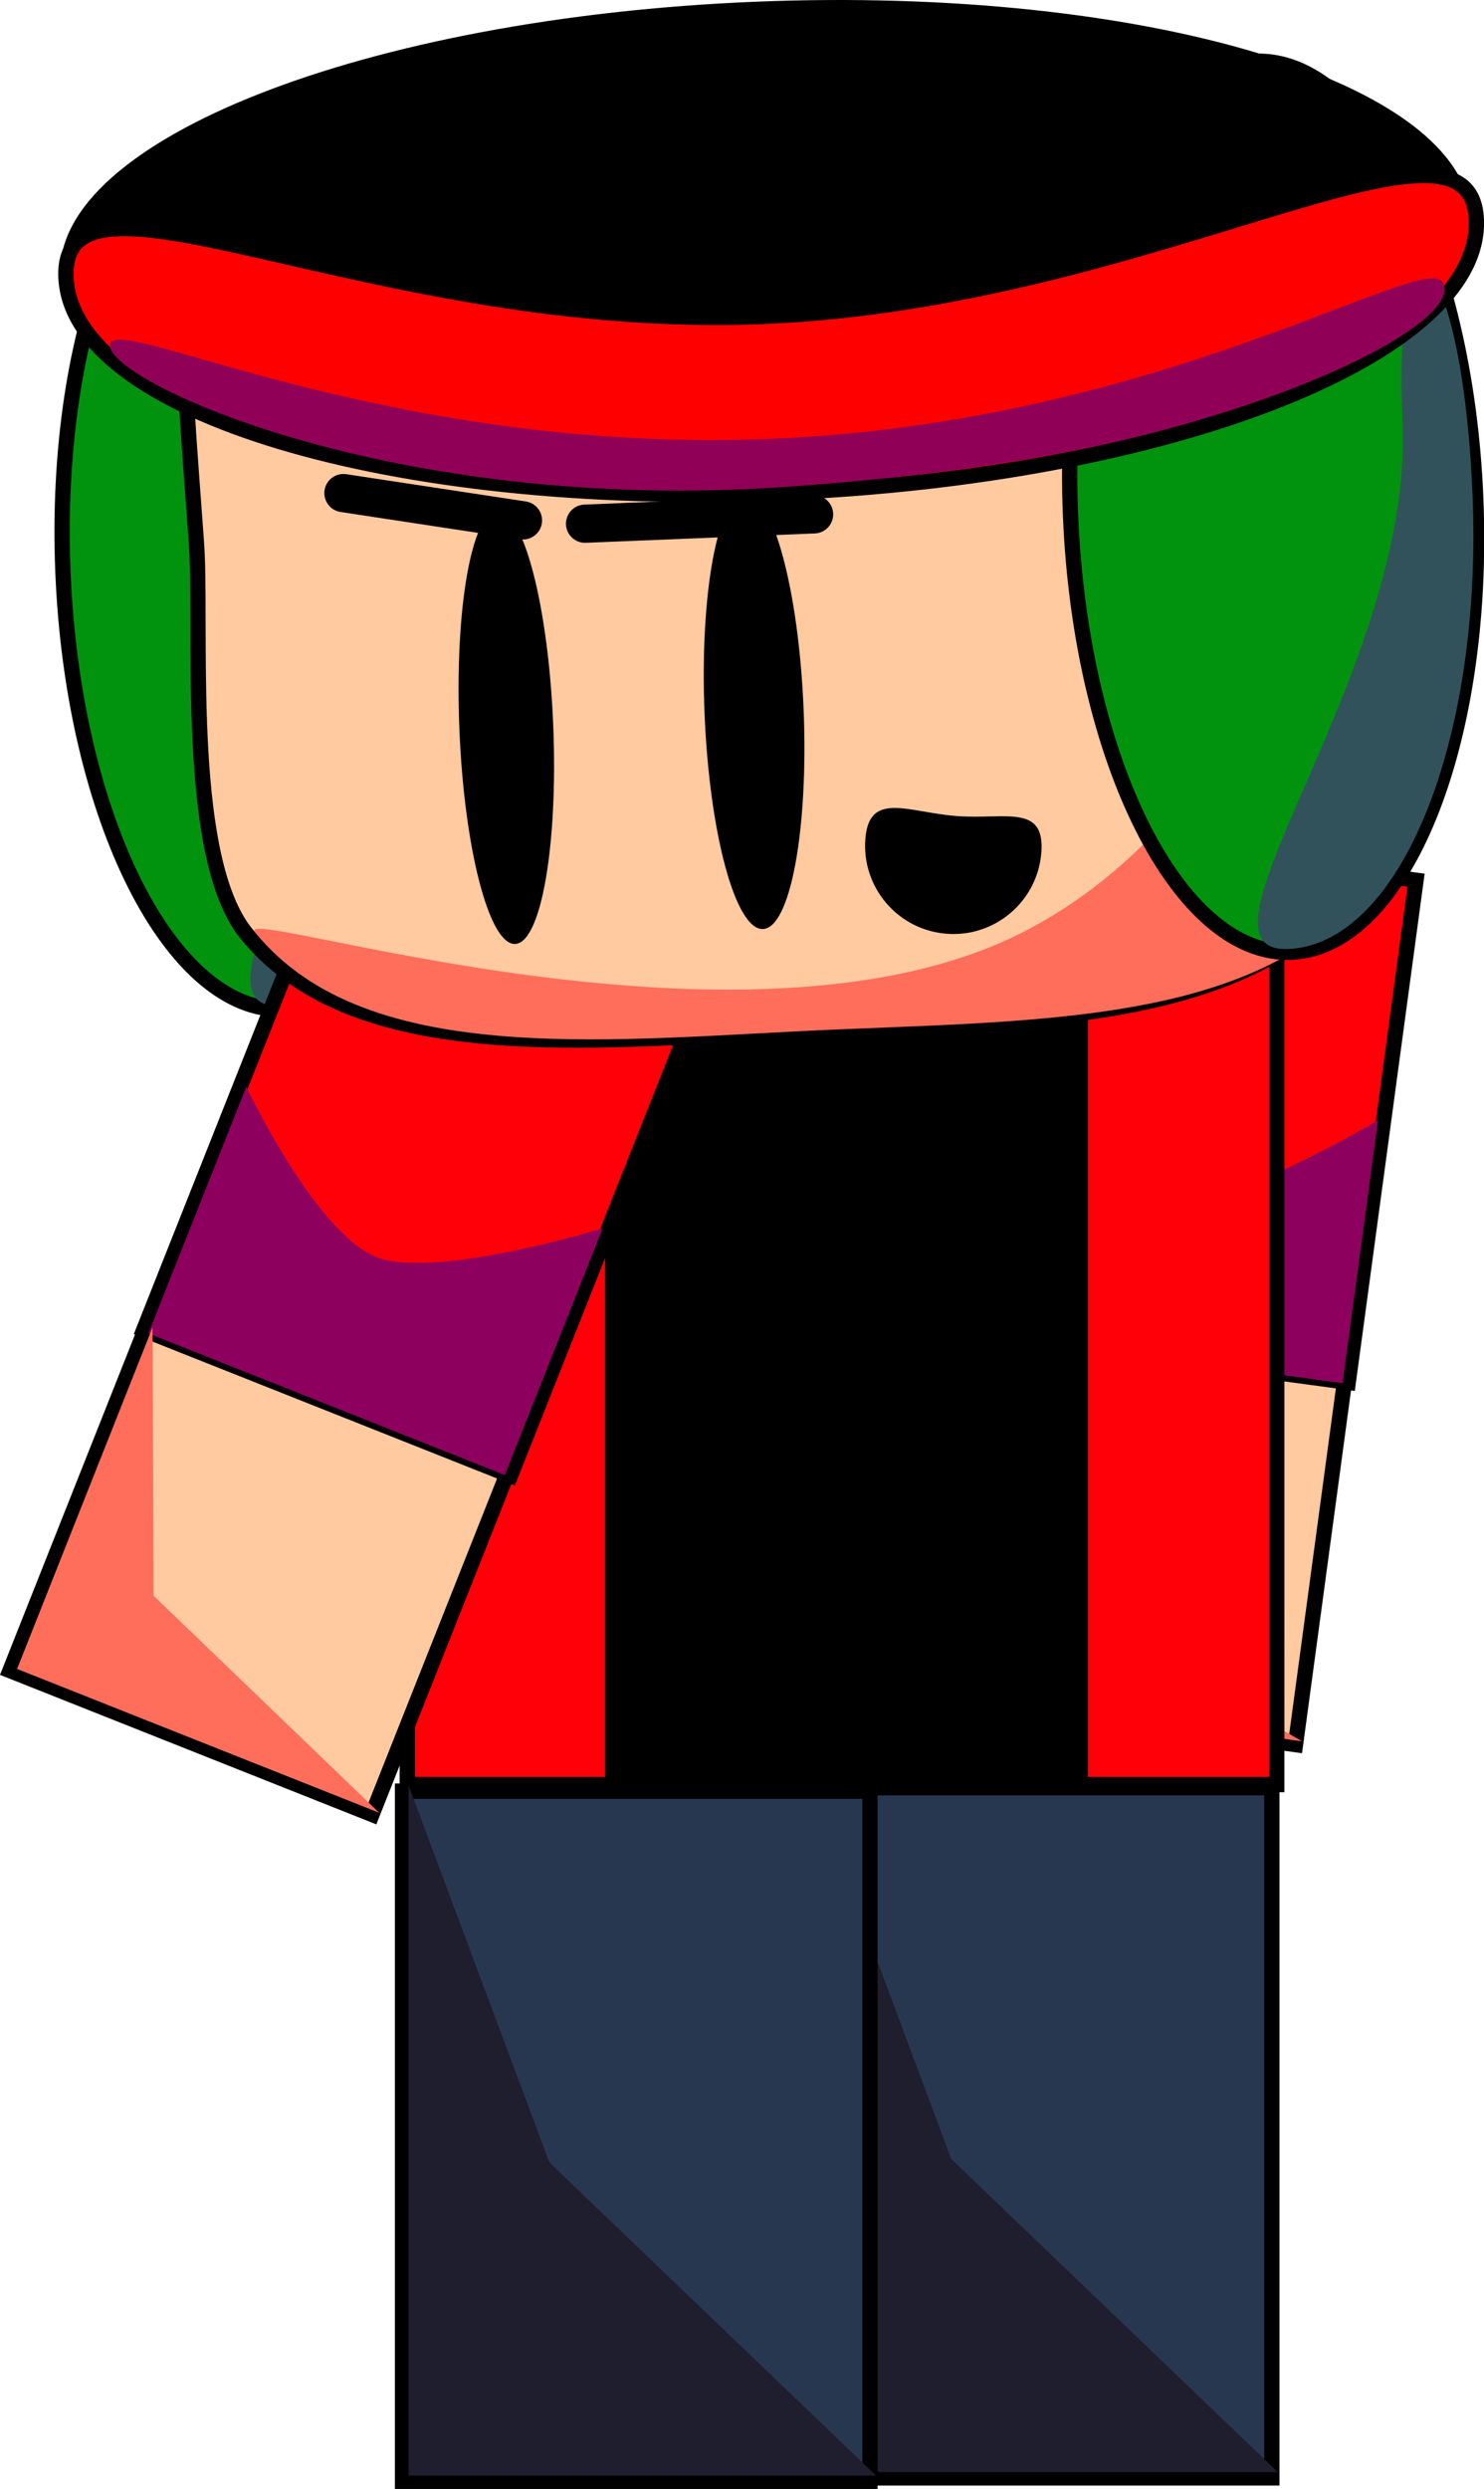 <svg version="1.1" xmlns="http://www.w3.org/2000/svg" xmlns:xlink="http://www.w3.org/1999/xlink" width="194.241" height="325.544" viewBox="0,0,194.241,325.544"><g transform="translate(-211.151,-20.036)"><g data-paper-data="{&quot;isPaintingLayer&quot;:true}" fill-rule="nonzero" stroke-linejoin="miter" stroke-miterlimit="10" stroke-dasharray="" stroke-dashoffset="0" style="mix-blend-mode: normal"><g data-paper-data="{&quot;index&quot;:null}" stroke="#000000" stroke-linecap="butt"><path d="M330.18,241.392l6.436,-47.628l50.538,6.829l-6.436,47.628z" fill="#ffcaa0" stroke-width="2"/><g><path d="M336.426,193.921l8.874,-65.673l51.197,6.918l-8.874,65.673z" fill="#ff0008" stroke-width="2"/><path d="M337.134,194.231l4.648,-34.398c0,0 13.384,16.358 21.883,17.506c8.059,1.089 27.861,-10.784 27.861,-10.784l-4.648,34.398c0,0 -16.361,-2.211 -24.608,-3.325c-8.334,-1.126 -25.137,-3.397 -25.137,-3.397z" fill="#8d005e" stroke-width="0"/></g><path d="M331.037,240.958l6.436,-47.628l8.603,34.033l35.499,20.424z" fill="#ff6e5b" stroke-width="0"/></g><g data-paper-data="{&quot;index&quot;:null}" stroke="#000000" stroke-linecap="butt"><path d="M243.531,35.511c14.648,-0.598 27.587,25.003 28.901,57.181c1.314,32.178 -9.495,58.749 -24.143,59.347c-14.648,0.598 -27.587,-25.003 -28.901,-57.181c-1.314,-32.178 9.495,-58.749 24.143,-59.347z" fill="#01930e" stroke-width="2"/><path d="M272.013,92.275c1.314,32.178 -9.495,58.749 -24.143,59.347c-14.648,0.598 16.293,-36.417 14.98,-68.595c-1.314,-32.178 7.849,-22.93 9.163,9.248z" fill="#31525b" stroke-width="0"/></g><g data-paper-data="{&quot;index&quot;:null}" stroke="#000000" stroke-linecap="butt"><path d="M316.445,344.136v-90.271h61.179v90.271z" fill="#273750" stroke-width="2"/><path d="M317.233,343.379v-90.271l18.427,49.316l42.752,40.955z" fill="#1f1e2e" stroke-width="0"/></g><path d="M264.461,253.453v-113.801h113.801v113.801z" data-paper-data="{&quot;index&quot;:null}" fill="#ff0008" stroke="#000000" stroke-width="2" stroke-linecap="butt"/><g data-paper-data="{&quot;index&quot;:null}" fill="#000000" stroke="#000000" stroke-linecap="butt"><path d="M291.354,252.984v-111.683h61.179v111.683z" stroke-width="2"/><path d="M292.141,252.048v-111.683l18.427,61.013l42.752,50.67z" stroke-width="0"/></g><g data-paper-data="{&quot;index&quot;:null}" stroke="#000000" stroke-linecap="butt"><path d="M263.839,344.58v-90.271h61.179v90.271z" fill="#273750" stroke-width="2"/><path d="M264.627,343.823v-90.271l18.427,49.316l42.752,40.955z" fill="#1f1e2e" stroke-width="0"/></g><g data-paper-data="{&quot;index&quot;:null}" stroke="#000000" stroke-linecap="butt"><path d="M212.449,238.54l17.732,-44.67l47.399,18.816l-17.732,44.67z" fill="#ffcaa0" stroke-width="2"/><g><path d="M229.96,193.976l24.451,-61.594l48.017,19.061l-24.451,61.594z" fill="#ff0008" stroke-width="2"/><path d="M230.573,194.448l12.807,-32.261c0,0 9.044,19.103 17.015,22.267c7.558,3 29.64,-3.747 29.64,-3.747l-12.807,32.261c0,0 -15.345,-6.092 -23.079,-9.162c-7.817,-3.103 -23.576,-9.359 -23.576,-9.359z" fill="#8d005e" stroke-width="0"/></g><path d="M213.385,238.325l17.732,-44.67l0.142,35.103l29.526,28.382z" fill="#ff6e5b" stroke-width="0"/></g><g data-paper-data="{&quot;index&quot;:null}" stroke="#000000" stroke-linecap="butt"><path d="M396.605,86.052c0.453,11.094 0.071,36.644 -5.502,46.04c-12.576,21.205 -41.105,21.388 -71.655,22.635c-28.894,1.18 -61.305,5.656 -76.087,-12.612c-7.773,-9.606 -5.903,-37.094 -6.411,-49.545c-0.142,-3.483 -2.131,-26.234 -1.628,-29.596c4.721,-31.509 38.947,-37.453 78.784,-39.079c42.409,-1.732 76.361,-0.63 80.338,33.486c0.157,1.35 2.104,27.296 2.161,28.671z" fill="#ffcaa0" stroke-width="2"/><path d="M398.437,85.987c0.453,11.094 0.071,36.644 -5.502,46.04c-12.576,21.205 -41.105,21.388 -71.655,22.635c-28.894,1.18 -61.962,5.574 -76.743,-12.694c-3.125,-3.862 63.782,18.685 100.499,-0.01c46.852,-23.856 48.981,-104.025 51.24,-84.642c0.157,1.35 2.104,27.296 2.161,28.671z" fill="#ff6e5b" stroke-width="0"/></g><g data-paper-data="{&quot;index&quot;:null}" stroke="#000000" stroke-linecap="butt"><path d="M375.413,28.051c14.648,-0.598 27.587,25.003 28.901,57.181c1.314,32.178 -9.495,58.749 -24.143,59.347c-14.648,0.598 -27.587,-25.003 -28.901,-57.181c-1.314,-32.178 9.495,-58.749 24.143,-59.347z" fill="#01930e" stroke-width="2"/><path d="M403.894,84.815c1.314,32.178 -9.495,58.749 -24.143,59.347c-14.648,0.598 16.293,-36.417 14.98,-68.595c-1.314,-32.178 7.849,-22.93 9.163,9.248z" fill="#31525b" stroke-width="0"/></g><g data-paper-data="{&quot;index&quot;:null}" stroke-linecap="butt"><path d="M219.04,55.981c-0.72,-17.646 40.021,-33.639 90.999,-35.72c50.978,-2.081 92.888,10.536 93.609,28.183c0.72,17.646 -40.021,33.639 -90.999,35.72c-50.978,2.081 -92.888,-10.536 -93.609,-28.183z" fill="#000000" stroke="none" stroke-width="NaN"/><path d="M311.017,61.427c50.978,-2.081 92.654,-30.315 93.374,-12.669c0.72,17.646 -40.021,33.639 -90.999,35.72c-50.978,2.081 -92.888,-10.536 -93.609,-28.183c-0.72,-17.646 40.256,7.213 91.234,5.131z" fill="#ff0000" stroke="#000000" stroke-width="2"/><path d="M312.043,77.432c50.978,-2.081 85.344,-24.604 87.919,-20.482c2.492,3.991 -12.796,13.205 -38.046,19.725c-13.601,3.512 -30.363,5.829 -48.182,7.059c-50.92,3.513 -87.996,-13.612 -88.194,-18.468c-0.198,-4.856 35.525,14.249 86.503,12.167z" fill="#900056" stroke="#000000" stroke-width="0"/></g><path d="M303.371,113.377c-0.641,-15.704 1.742,-28.554 5.322,-28.7c3.581,-0.146 7.003,12.466 7.644,28.171c0.641,15.704 -1.742,28.554 -5.322,28.7c-3.581,0.146 -7.003,-12.466 -7.644,-28.171z" data-paper-data="{&quot;index&quot;:null}" fill="#000000" stroke="none" stroke-width="0" stroke-linecap="butt"/><path d="M276.267,86.859c3.392,-0.139 6.66,12.429 7.298,28.071c0.639,15.642 -1.594,28.434 -4.986,28.572c-3.392,0.139 -6.66,-12.429 -7.298,-28.071c-0.639,-15.642 1.594,-28.434 4.986,-28.572z" data-paper-data="{&quot;index&quot;:null}" fill="#000000" stroke="none" stroke-width="0" stroke-linecap="butt"/><path d="M287.729,88.533l29.975,-1.224" data-paper-data="{&quot;index&quot;:null}" fill="none" stroke="#000000" stroke-width="5" stroke-linecap="round"/><path d="M279.603,88.098l-23.498,-3.568" data-paper-data="{&quot;index&quot;:null}" fill="none" stroke="#000000" stroke-width="5" stroke-linecap="round"/><path d="M324.416,129.786c0.477,-6.362 5.598,-3.491 11.96,-3.014c6.362,0.477 11.555,-1.619 11.077,4.742c-0.477,6.362 -6.021,11.132 -12.383,10.655c-6.362,-0.477 -11.132,-6.021 -10.655,-12.383z" fill="#000000" stroke="none" stroke-width="0" stroke-linecap="butt"/></g></g></svg>